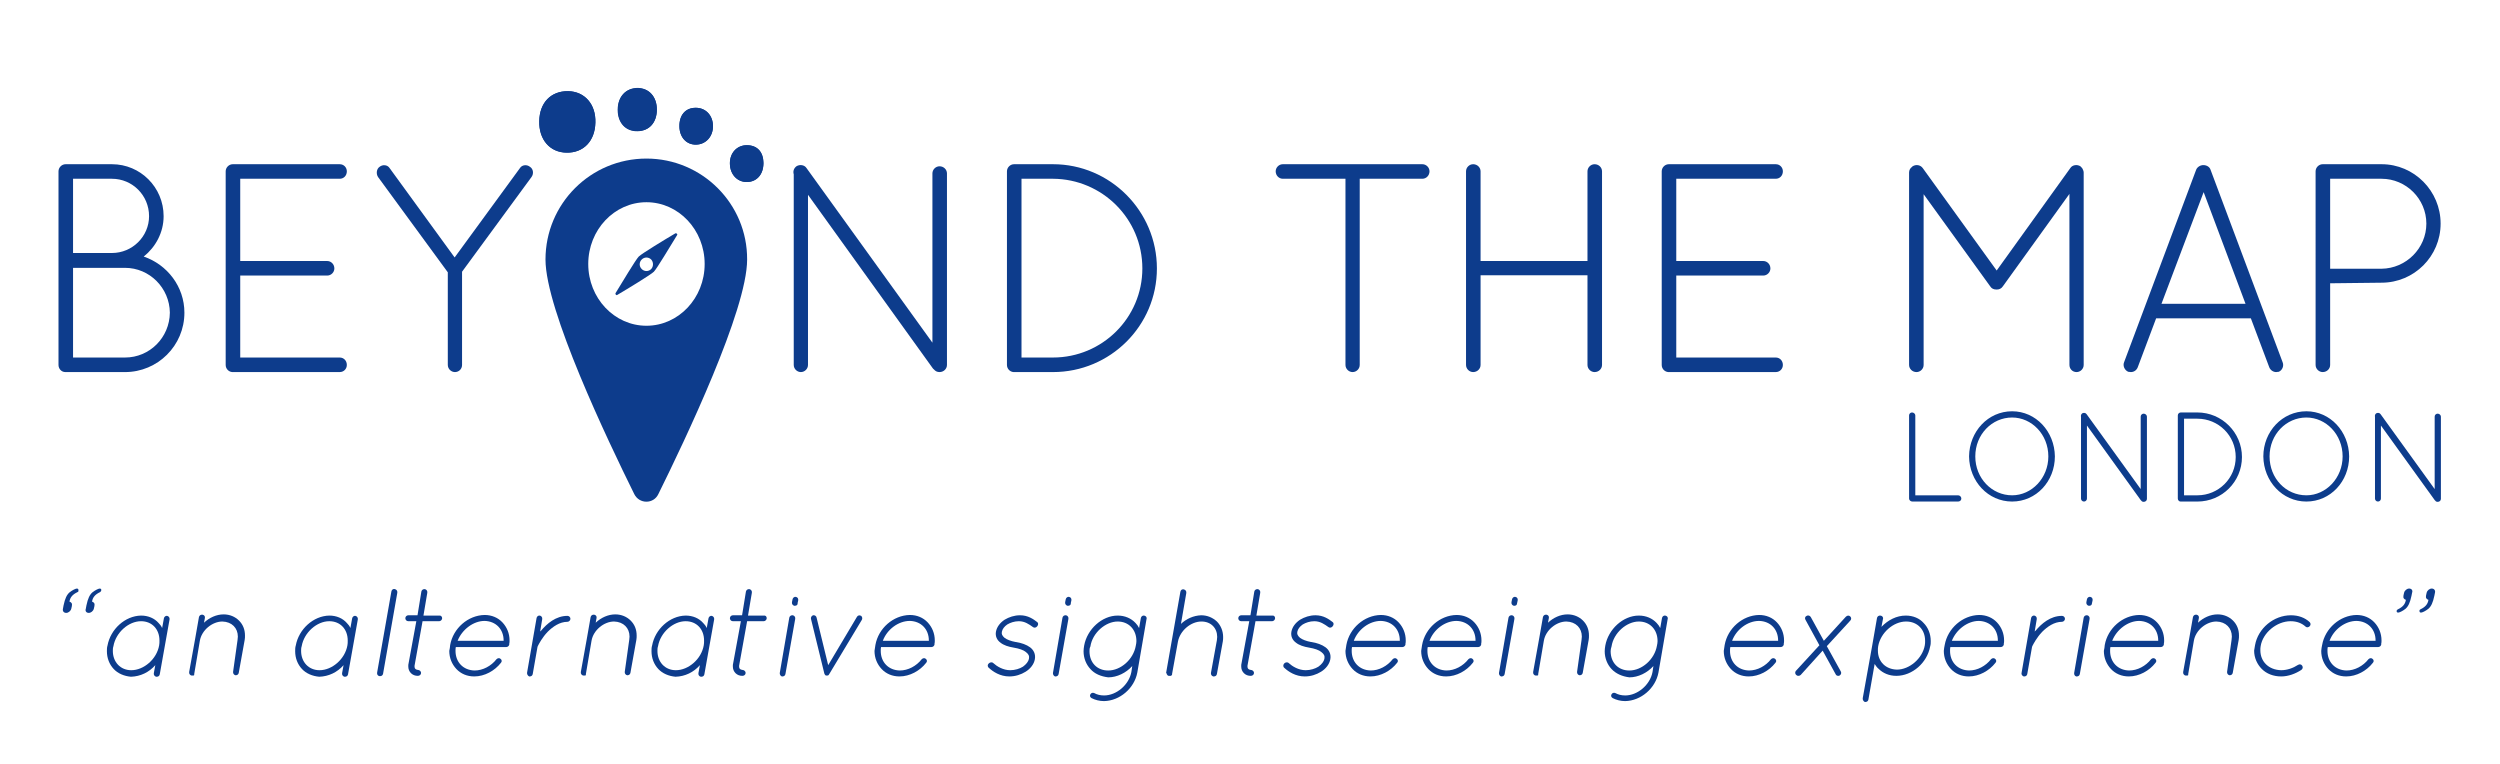 <?xml version="1.0" encoding="utf-8"?>
<!-- Generator: Adobe Illustrator 24.3.0, SVG Export Plug-In . SVG Version: 6.00 Build 0)  -->
<svg version="1.1" id="Layer_1" xmlns="http://www.w3.org/2000/svg" xmlns:xlink="http://www.w3.org/1999/xlink" x="0px" y="0px"
	 viewBox="0 0 841.9 257.2" style="enable-background:new 0 0 841.9 257.2;" xml:space="preserve">
<style type="text/css">
	.st0{fill:#0D3C8C;}
</style>
<g>
	<g>
		<path class="st0" d="M19.7,57.7c0-1.3,1.1-2.4,2.4-2.4h0.3h15.3c9.6,0,17.4,7.8,17.4,17.5c0,5.5-2.7,10.4-6.7,13.6
			c7.9,2.7,13.7,10.1,13.7,18.9c0,11.1-9,20-20,20H22.4h-0.3H22c-1.3,0-2.3-1.1-2.3-2.4V57.7z M37.7,85.2c6.9,0,12.5-5.6,12.5-12.4
			c0-7-5.6-12.6-12.5-12.6H24.6v25H37.7z M42.1,120.4c8.3,0,15-6.7,15.1-15.1c-0.1-8.3-6.8-15.1-15.1-15.1H24.6v30.2H42.1z"/>
		<path class="st0" d="M76,57.7c0-1.3,1.1-2.4,2.4-2.4h0.2h35.8c1.4,0,2.4,1.1,2.4,2.4c0,1.4-1,2.5-2.4,2.5H80.9v27.7h29.3
			c1.3,0,2.4,1.1,2.4,2.5c0,1.3-1.1,2.4-2.4,2.4H80.9v27.6h33.5c1.4,0,2.4,1.1,2.4,2.5c0,1.3-1,2.4-2.4,2.4H78.7h-0.3h-0.2
			c-1.2-0.1-2.2-1.1-2.2-2.4V57.7z"/>
		<path class="st0" d="M150.8,91.7l-23.5-32.1c-0.7-1.1-0.5-2.7,0.5-3.4c1.1-0.9,2.7-0.7,3.4,0.4l21.9,30.1l22-30.1
			c0.7-1.1,2.3-1.3,3.4-0.4c1.1,0.7,1.3,2.3,0.5,3.4l-23.4,31.9v31.4c0,1.3-1,2.4-2.4,2.4c-1.3,0-2.4-1.1-2.4-2.4V91.7z"/>
		<path class="st0" d="M272.1,65.6v57.3c0,1.3-1.1,2.4-2.4,2.4s-2.4-1.1-2.4-2.4V58.7c-0.3-1,0-2,0.9-2.7c1.1-0.7,2.7-0.5,3.4,0.6
			l42.4,58.8v-57c0-1.3,1.1-2.4,2.4-2.4c1.4,0,2.5,1.1,2.5,2.4v64.5c0,1.3-1.1,2.4-2.5,2.4c-0.8,0-1.4-0.3-1.9-0.9
			c-0.1-0.1-0.3-0.2-0.4-0.4L272.1,65.6z"/>
		<path class="st0" d="M341.7,125.3h-0.4c-1.2-0.1-2.2-1.1-2.2-2.4V57.7c0-1.3,1.1-2.4,2.4-2.4h0.3h12.8c19.3,0,35,15.8,35,35.1
			c0,19.3-15.7,34.9-35,34.9H341.7z M354.6,120.4c16.6,0,30.1-13.4,30.1-30c0-16.7-13.5-30.1-30.1-30.2H344v60.2H354.6z"/>
		<path class="st0" d="M453.1,60.2H432c-1.3,0-2.4-1.1-2.4-2.5c0-1.3,1.1-2.4,2.4-2.4h47c1.3,0,2.4,1.1,2.4,2.4
			c0,1.4-1.1,2.5-2.4,2.5h-21.1v62.7c0,1.3-1.1,2.4-2.4,2.4c-1.3,0-2.4-1.1-2.4-2.4V60.2z"/>
		<path class="st0" d="M534.6,92.7h-36v30.2c0,1.3-1.1,2.4-2.5,2.4c-1.3,0-2.4-1.1-2.4-2.4V57.7c0-1.3,1.1-2.4,2.4-2.4
			c1.4,0,2.5,1.1,2.5,2.4v30.2h36V57.7c0-1.3,1.1-2.4,2.4-2.4c1.4,0,2.5,1.1,2.5,2.4v65.2c0,1.3-1.1,2.4-2.5,2.4
			c-1.3,0-2.4-1.1-2.4-2.4V92.7z"/>
		<path class="st0" d="M559.6,57.7c0-1.3,1.1-2.4,2.4-2.4h0.2H598c1.4,0,2.4,1.1,2.4,2.4c0,1.4-1,2.5-2.4,2.5h-33.5v27.7h29.3
			c1.3,0,2.4,1.1,2.4,2.5c0,1.3-1.1,2.4-2.4,2.4h-29.3v27.6H598c1.4,0,2.4,1.1,2.4,2.5c0,1.3-1,2.4-2.4,2.4h-35.7H562h-0.2
			c-1.2-0.1-2.2-1.1-2.2-2.4V57.7z"/>
		<path class="st0" d="M696.9,65.3l-22.4,31.1c-0.5,0.8-1.3,1.1-2,1.1h-0.2c-0.9,0-1.6-0.3-2.1-1.1l-22.4-31v57.5
			c0,1.3-1.1,2.4-2.4,2.4c-1.4,0-2.5-1.1-2.5-2.4V58.1c0-0.8,0.4-1.5,1-1.9c0-0.1,0.1-0.1,0.2-0.2c1.1-0.7,2.6-0.5,3.4,0.6
			l24.9,34.5l24.8-34.5c0.7-1.1,2.3-1.3,3.4-0.6c0.3,0.3,0.5,0.5,0.7,0.8c0.2,0.4,0.4,0.9,0.4,1.3v64.8c0,1.3-1.1,2.4-2.4,2.4
			c-1.4,0-2.4-1.1-2.4-2.4V65.3z"/>
		<path class="st0" d="M758,107.2h-31.9l-6.2,16.5c-0.4,1-1.3,1.6-2.3,1.6c-0.2,0-0.6-0.1-0.9-0.1c-1.2-0.5-1.9-2-1.4-3.2l24.3-64.9
			c0.4-0.9,1.4-1.5,2.4-1.5c1.1,0,2.1,0.6,2.4,1.5l24.3,64.9c0.5,1.2-0.1,2.7-1.3,3.2c-0.4,0-0.6,0.1-0.9,0.1
			c-0.9,0-1.9-0.6-2.3-1.6L758,107.2z M727.9,102.3h28.3l-14.1-37.6L727.9,102.3z"/>
		<path class="st0" d="M779.8,57.7c0-1.3,1.1-2.4,2.4-2.4h0.3H802c11,0,19.9,9,19.9,20c0,11-8.9,19.9-19.9,19.9l-17.3,0.2v27.5
			c0,1.3-1.1,2.4-2.5,2.4c-1.3,0-2.4-1.1-2.4-2.4V57.7z M802,90.5c8.3-0.1,15.1-6.9,15.1-15.2c0-8.3-6.8-15.1-15.1-15.1h-17.3v30.3
			H802z"/>
	</g>
	<g>
		<path class="st0" d="M644,168.9L644,168.9c-0.6,0-1.1-0.5-1.1-1v-28c0-0.6,0.5-1,1-1c0.6,0,1.1,0.5,1.1,1v26.9h14.4
			c0.6,0,1.1,0.5,1.1,1.1c0,0.6-0.5,1-1.1,1H644z"/>
		<path class="st0" d="M677.6,138.5c8,0,14.3,6.8,14.4,15.2c0,8.4-6.3,15.2-14.4,15.2c-8.1,0-14.4-6.8-14.5-15.2
			C663.2,145.3,669.5,138.5,677.6,138.5z M677.6,166.8c6.6,0,12.2-5.8,12.2-13.1c0-7.4-5.6-13.1-12.2-13.1
			c-6.8,0-12.4,5.7-12.4,13.1C665.2,161.1,670.8,166.8,677.6,166.8z"/>
		<path class="st0" d="M702.8,143.3v24.6c0,0.6-0.5,1-1,1c-0.6,0-1-0.5-1-1v-27.5c-0.1-0.4,0-0.9,0.4-1.2c0.5-0.3,1.2-0.2,1.5,0.3
			l18.2,25.2v-24.4c0-0.6,0.5-1,1-1c0.6,0,1.1,0.5,1.1,1v27.7c0,0.6-0.5,1-1.1,1c-0.3,0-0.6-0.1-0.8-0.4c0,0-0.1-0.1-0.2-0.2
			L702.8,143.3z"/>
		<path class="st0" d="M734.5,168.9h-0.2c-0.5,0-0.9-0.5-0.9-1v-28c0-0.6,0.5-1,1-1h0.1h5.5c8.3,0,15,6.8,15,15c0,8.3-6.7,15-15,15
			H734.5z M740,166.8c7.1,0,12.9-5.7,12.9-12.9c0-7.2-5.8-12.9-12.9-12.9h-4.5v25.8H740z"/>
		<path class="st0" d="M776.7,138.5c8,0,14.3,6.8,14.4,15.2c0,8.4-6.3,15.2-14.4,15.2c-8.1,0-14.4-6.8-14.5-15.2
			C762.2,145.3,768.6,138.5,776.7,138.5z M776.7,166.8c6.6,0,12.2-5.8,12.2-13.1c0-7.4-5.6-13.1-12.2-13.1
			c-6.8,0-12.4,5.7-12.4,13.1C764.3,161.1,769.8,166.8,776.7,166.8z"/>
		<path class="st0" d="M801.8,143.3v24.6c0,0.6-0.5,1-1,1c-0.6,0-1-0.5-1-1v-27.5c-0.1-0.4,0-0.9,0.4-1.2c0.5-0.3,1.2-0.2,1.5,0.3
			l18.2,25.2v-24.4c0-0.6,0.5-1,1-1c0.6,0,1.1,0.5,1.1,1v27.7c0,0.6-0.5,1-1.1,1c-0.3,0-0.6-0.1-0.8-0.4c0,0-0.1-0.1-0.2-0.2
			L801.8,143.3z"/>
	</g>
	<g>
		<path class="st0" d="M181.6,40.8c-0.1,6.2,3.6,10.5,9.2,10.6c5.7,0.1,9.6-3.9,9.7-10.1c0.2-6.2-3.6-10.5-9.2-10.6
			C185.5,30.7,181.7,34.6,181.6,40.8z"/>
		<path class="st0" d="M221.2,36.9c0-4.3-2.6-7.2-6.5-7.2c-4,0-6.7,2.9-6.7,7.3c0,4.4,2.7,7.3,6.7,7.2
			C218.7,44.1,221.2,41.2,221.2,36.9z"/>
		<path class="st0" d="M257.1,54.9c0-3.8-2.1-6-5.6-6c-3.4,0-5.8,2.7-5.7,6.3c0.1,3.6,2.5,6.1,5.7,6.1
			C254.9,61.2,257.1,58.7,257.1,54.9z"/>
		<path class="st0" d="M234.3,36.3c-3.5,0-5.6,2.5-5.5,6.4c0.1,3.6,2.4,6.1,5.7,6c3.2-0.1,5.6-2.7,5.6-6.2
			C240.1,38.9,237.7,36.3,234.3,36.3z"/>
		<path class="st0" d="M181.6,40.8c0.1-6.2,3.9-10.2,9.7-10.1c5.6,0.1,9.4,4.4,9.2,10.6c-0.2,6.2-4,10.2-9.7,10.1
			C185.2,51.4,181.4,47,181.6,40.8z"/>
		<path class="st0" d="M217.7,53.4c-18.8,0-34,15.2-34,34c0,17,20.9,60.8,29.9,79c1.7,3.4,6.5,3.4,8.1,0c9-18.2,29.9-62,29.9-79
			C251.7,68.6,236.4,53.4,217.7,53.4z M217.7,109.7c-10.8,0-19.6-9.3-19.6-20.8s8.8-20.8,19.6-20.8c10.8,0,19.6,9.3,19.6,20.8
			S228.5,109.7,217.7,109.7z"/>
		<path class="st0" d="M221.2,36.9c0,4.3-2.5,7.2-6.4,7.2c-4.1,0.1-6.7-2.8-6.7-7.2c0-4.4,2.7-7.3,6.7-7.3
			C218.6,29.7,221.2,32.6,221.2,36.9z"/>
		<path class="st0" d="M257.1,54.9c0,3.8-2.2,6.4-5.6,6.4c-3.2,0-5.6-2.5-5.7-6.1c-0.1-3.6,2.3-6.3,5.7-6.3
			C254.9,48.9,257,51.1,257.1,54.9z"/>
		<path class="st0" d="M234.3,36.3c3.4,0,5.8,2.6,5.8,6.2c0,3.5-2.4,6.1-5.6,6.2c-3.3,0.1-5.6-2.4-5.7-6
			C228.7,38.8,230.8,36.3,234.3,36.3z"/>
		<path class="st0" d="M227.4,78.6c-3.4,2-11.3,6.8-12.3,7.8c-1,1-5.7,8.9-7.8,12.3c-0.2,0.4,0.3,0.9,0.6,0.6
			c3.4-2,11.3-6.8,12.3-7.8s5.7-8.9,7.8-12.3C228.3,78.9,227.8,78.4,227.4,78.6z M219.3,90.6c-0.9,0.9-2.3,0.9-3.2,0
			c-0.9-0.9-0.9-2.3,0-3.2c0.9-0.9,2.3-0.9,3.2,0C220.1,88.3,220.1,89.7,219.3,90.6z"/>
	</g>
</g>
<g>
	<path class="st0" d="M26.1,199.4c-1.7,0.8-2.5,1.8-2.7,3.2c0.6,0.2,1,0.6,0.8,1.5l-0.2,0.9c-0.2,0.8-1,1.4-1.7,1.4
		c-0.8,0-1.3-0.6-1.1-1.4l0.2-1.1c0.5-2.4,1.1-3.6,2-4.4c1-0.8,2.1-1.3,2.5-1.3c0.3,0,0.6,0.2,0.5,0.6
		C26.5,199,26.4,199.3,26.1,199.4z M33.7,199.4c-1.7,0.8-2.5,1.8-2.7,3.2c0.6,0.2,1,0.6,0.8,1.5l-0.2,0.9c-0.2,0.8-1,1.4-1.7,1.4
		c-0.8,0-1.3-0.6-1-1.4l0.2-1.1c0.5-2.4,1.1-3.6,2-4.4c1-0.8,2.1-1.3,2.5-1.3c0.3,0,0.6,0.2,0.5,0.6C34.1,199,33.9,199.3,33.7,199.4
		z"/>
	<path class="st0" d="M38.3,225.3c-1.5-1.6-2.3-3.7-2.3-6c0-0.6,0-1.3,0.2-1.9c1-5.5,5.9-10,11.3-10.1c2.4,0,4.5,0.9,5.9,2.5
		c0.5,0.5,0.9,1,1.2,1.7l0.6-3.3c0.1-0.5,0.6-0.9,1.1-0.8c0.5,0.1,0.9,0.6,0.8,1.2l-3.3,18.5c-0.1,0.5-0.5,0.8-1,0.8
		c0,0-0.1,0-0.2,0c-0.5-0.1-0.9-0.6-0.8-1.2l0.5-2.7c-2.1,2.4-5,3.8-8.2,3.9C41.8,227.7,39.7,226.8,38.3,225.3z M38,219.2
		c0,3.8,2.6,6.5,6.2,6.5c4.2,0,8.6-3.7,9.4-8.4c0.1-0.5,0.1-1,0.1-1.6c0-3.8-2.5-6.5-6.2-6.5h0c-4.2,0-8.5,3.8-9.3,8.4
		C38,218.2,38,218.7,38,219.2z"/>
	<path class="st0" d="M80,215.5c0-0.4,0.1-0.8,0.1-1.1c0-2.9-2-5-5.2-5.1c-3.4,0-7,2.9-7.6,6.5l-1.9,11.2c0,0,0,0.1,0,0.2l0,0
		c0,0,0,0.1,0,0.1c0,0,0,0,0,0c0,0,0,0.1-0.1,0.1c0,0,0,0,0,0c0,0,0,0-0.1,0.1c0,0,0,0,0,0c0,0-0.1,0-0.1,0c0,0,0,0,0,0
		c0,0-0.1,0-0.1,0c0,0,0,0-0.1,0s0,0-0.1,0s-0.1,0-0.1,0c0,0-0.1,0-0.1,0s0,0-0.1,0c-0.5-0.1-0.9-0.6-0.8-1.2l2-11.1c0,0,0,0,0,0
		l1.3-7.4c0.1-0.5,0.6-0.9,1.2-0.8c0.6,0.1,0.9,0.6,0.8,1.1l-0.3,1.6c1.8-1.7,4.2-2.8,6.6-2.8c2.1,0,3.9,0.8,5.2,2.1
		c1.3,1.3,2,3,2,5c0,0.5,0,1-0.1,1.5l-2,11.1c-0.1,0.5-0.5,0.8-1,0.8c0,0,0,0-0.1,0c-0.5-0.1-0.9-0.6-0.8-1.2L80,215.5z"/>
	<path class="st0" d="M101.7,225.3c-1.5-1.6-2.3-3.7-2.3-6c0-0.6,0-1.3,0.2-1.9c1-5.5,5.9-10,11.3-10.1c2.4,0,4.5,0.9,5.9,2.5
		c0.5,0.5,0.9,1,1.2,1.7l0.6-3.3c0.1-0.5,0.6-0.9,1.1-0.8c0.5,0.1,0.9,0.6,0.8,1.2l-3.3,18.5c-0.1,0.5-0.5,0.8-1,0.8
		c0,0-0.1,0-0.2,0c-0.5-0.1-0.9-0.6-0.8-1.2l0.5-2.7c-2.1,2.4-5,3.8-8.2,3.9C105.2,227.7,103.1,226.8,101.7,225.3z M101.4,219.2
		c0,3.8,2.6,6.5,6.2,6.5c4.2,0,8.6-3.7,9.4-8.4c0.1-0.5,0.1-1,0.1-1.6c0-3.8-2.5-6.5-6.2-6.5h0c-4.2,0-8.5,3.8-9.3,8.4
		C101.4,218.2,101.4,218.7,101.4,219.2z"/>
	<path class="st0" d="M133.8,199.6l-4.8,27.3c-0.1,0.5-0.5,0.8-1,0.8c0,0-0.1,0-0.2,0c-0.6-0.1-0.9-0.6-0.8-1.2l4.8-27.3
		c0.1-0.6,0.6-1,1.2-0.8C133.5,198.5,133.9,199,133.8,199.6z"/>
	<path class="st0" d="M148.9,208.2c0,0.5-0.5,1-1,1h-5.6l-2.7,15c0,0.1,0,0.2,0,0.3c0,0.7,0.4,1,1.1,1.1c0.6,0,1.1,0.5,1.1,1
		c0,0.6-0.5,1-1.1,1c-0.9,0-1.7-0.3-2.3-0.9c-0.6-0.6-0.9-1.4-0.9-2.2c0-0.2,0-0.4,0-0.6l2.7-14.7h-2.7c-0.6,0-1-0.5-1-1
		c0-0.6,0.5-1,1-1h3.1l1.3-8c0.1-0.5,0.6-0.9,1.2-0.8c0.5,0.1,0.9,0.6,0.8,1.2l-1.3,7.7h5.3C148.4,207.2,148.9,207.6,148.9,208.2z"
		/>
	<path class="st0" d="M151.6,217.2c1-5.6,6-10,11.6-10.1c2.4,0,4.5,0.9,6,2.5c1.5,1.6,2.4,3.7,2.4,6.1c0,0.4,0,0.7-0.1,1.1
		c0,0.1,0,0.2,0,0.3c-0.1,0.4-0.5,0.8-1,0.8h-17c-0.1,0.4-0.1,0.8-0.1,1.3c0,3.8,2.6,6.5,6.4,6.6c2.8,0,5.6-1.5,7.4-3.8
		c0.4-0.4,1-0.5,1.4-0.1c0.4,0.3,0.5,0.9,0.1,1.3c-2.1,2.7-5.5,4.6-9,4.6c0,0,0,0,0,0c-2.4,0-4.5-0.9-6-2.5
		c-1.5-1.6-2.4-3.7-2.4-6.1C151.5,218.5,151.5,217.9,151.6,217.2z M154.1,215.8h15.5c0,0,0,0,0-0.1c0-3.8-2.6-6.5-6.4-6.6
		C159.4,209.1,155.6,212,154.1,215.8z"/>
	<path class="st0" d="M177.5,226.5l1.6-9.2c0,0,0,0,0,0l1.6-9.2c0.1-0.5,0.6-0.9,1.1-0.8s0.9,0.6,0.8,1.2l-0.7,4.2
		c0.1-0.1,0.2-0.3,0.3-0.3c2-2.4,5-5,8.9-5c0.5,0,1,0.4,1,1c0,0.5-0.5,1-1,1c-2.6,0-4.9,1.6-6.7,3.4c-1.8,1.9-2.9,4-3.3,4.8
		c0,0.1-0.1,0.2-0.1,0.3l-1.6,9.1c-0.1,0.5-0.5,0.8-1,0.8c0,0-0.1,0-0.2,0C177.8,227.6,177.4,227.1,177.5,226.5z"/>
	<path class="st0" d="M211.9,215.5c0-0.4,0.1-0.8,0.1-1.1c0-2.9-2-5-5.2-5.1c-3.4,0-7,2.9-7.6,6.5l-1.9,11.2c0,0,0,0.1,0,0.2l0,0
		c0,0,0,0.1,0,0.1c0,0,0,0,0,0c0,0,0,0.1-0.1,0.1c0,0,0,0,0,0c0,0,0,0-0.1,0.1c0,0,0,0,0,0c0,0-0.1,0-0.1,0c0,0,0,0,0,0
		c0,0-0.1,0-0.1,0c0,0,0,0-0.1,0s0,0-0.1,0s-0.1,0-0.1,0c0,0-0.1,0-0.1,0s0,0-0.1,0c-0.5-0.1-0.9-0.6-0.8-1.2l2-11.1c0,0,0,0,0,0
		l1.3-7.4c0.1-0.5,0.6-0.9,1.2-0.8c0.6,0.1,0.9,0.6,0.8,1.1l-0.3,1.6c1.8-1.7,4.2-2.8,6.6-2.8c2.1,0,3.9,0.8,5.2,2.1
		c1.3,1.3,2,3,2,5c0,0.5,0,1-0.1,1.5l-2,11.1c-0.1,0.5-0.5,0.8-1,0.8c0,0,0,0-0.1,0c-0.5-0.1-0.9-0.6-0.8-1.2L211.9,215.5z"/>
	<path class="st0" d="M221.7,225.3c-1.5-1.6-2.3-3.7-2.3-6c0-0.6,0-1.3,0.2-1.9c1-5.5,5.9-10,11.3-10.1c2.4,0,4.5,0.9,5.9,2.5
		c0.5,0.5,0.9,1,1.2,1.7l0.6-3.3c0.1-0.5,0.6-0.9,1.1-0.8c0.5,0.1,0.9,0.6,0.8,1.2l-3.3,18.5c-0.1,0.5-0.5,0.8-1,0.8
		c0,0-0.1,0-0.2,0c-0.5-0.1-0.9-0.6-0.8-1.2l0.5-2.7c-2.1,2.4-5,3.8-8.2,3.9C225.2,227.7,223.1,226.8,221.7,225.3z M221.4,219.2
		c0,3.8,2.6,6.5,6.2,6.5c4.2,0,8.6-3.7,9.4-8.4c0.1-0.5,0.1-1,0.1-1.6c0-3.8-2.5-6.5-6.2-6.5h0c-4.2,0-8.5,3.8-9.3,8.4
		C221.4,218.2,221.4,218.7,221.4,219.2z"/>
	<path class="st0" d="M258.2,208.2c0,0.5-0.5,1-1,1h-5.6l-2.7,15c0,0.1,0,0.2,0,0.3c0,0.7,0.4,1,1.1,1.1c0.6,0,1.1,0.5,1.1,1
		c0,0.6-0.5,1-1.1,1c-0.9,0-1.7-0.3-2.3-0.9c-0.6-0.6-0.9-1.4-0.9-2.2c0-0.2,0-0.4,0-0.6l2.7-14.7h-2.7c-0.6,0-1-0.5-1-1
		c0-0.6,0.5-1,1-1h3.1l1.3-8c0.1-0.5,0.6-0.9,1.2-0.8c0.5,0.1,0.9,0.6,0.8,1.2l-1.3,7.7h5.3C257.8,207.2,258.2,207.6,258.2,208.2z"
		/>
	<path class="st0" d="M262.6,226.6l3.2-18.6c0.1-0.5,0.6-0.9,1.2-0.8c0.5,0.1,0.9,0.6,0.8,1.2l-3.3,18.6c-0.1,0.5-0.5,0.8-1,0.8
		c-0.1,0-0.1,0-0.2,0C262.9,227.7,262.5,227.1,262.6,226.6z M267.7,204c0,0-0.1,0-0.2,0c-0.5-0.1-0.9-0.6-0.8-1.2l0.2-1
		c0.1-0.5,0.6-0.9,1.1-0.8c0.6,0.1,0.9,0.6,0.8,1.2l-0.2,0.9C268.7,203.7,268.2,204,267.7,204z"/>
	<path class="st0" d="M290.2,208.8l-11,18.3c0,0,0,0,0,0c0,0-0.1,0.1-0.1,0.1c0,0,0,0,0,0.1c0,0-0.1,0-0.1,0.1c0,0,0,0-0.1,0
		c0,0-0.1,0-0.2,0.1h0c-0.1,0-0.2,0-0.3,0s-0.2,0-0.2,0s0,0,0,0c-0.1,0-0.2-0.1-0.2-0.1c0,0,0,0,0,0c0,0-0.1,0-0.1-0.1c0,0,0,0,0,0
		c0,0-0.1-0.1-0.1-0.1s-0.1-0.1-0.1-0.2c0,0-0.1-0.1-0.1-0.2l-4.5-18.4c-0.1-0.5,0.2-1,0.7-1.2c0.5-0.1,1.1,0.2,1.2,0.8l3.9,16
		l9.7-16.3c0.3-0.5,0.9-0.6,1.4-0.3C290.4,207.7,290.5,208.4,290.2,208.8z"/>
	<path class="st0" d="M294.8,217.2c1-5.6,6-10,11.6-10.1c2.4,0,4.5,0.9,6,2.5c1.5,1.6,2.4,3.7,2.4,6.1c0,0.4,0,0.7-0.1,1.1
		c0,0.1,0,0.2,0,0.3c-0.1,0.4-0.5,0.8-1,0.8h-17c-0.1,0.4-0.1,0.8-0.1,1.3c0,3.8,2.6,6.5,6.4,6.6c2.8,0,5.6-1.5,7.4-3.8
		c0.4-0.4,1-0.5,1.4-0.1c0.4,0.3,0.5,0.9,0.1,1.3c-2.1,2.7-5.5,4.6-9,4.6c0,0,0,0,0,0c-2.4,0-4.5-0.9-6-2.5
		c-1.5-1.6-2.4-3.7-2.4-6.1C294.6,218.5,294.7,217.9,294.8,217.2z M297.3,215.8h15.5c0,0,0,0,0-0.1c0-3.8-2.6-6.5-6.4-6.6
		C302.5,209.1,298.7,212,297.3,215.8z"/>
	<path class="st0" d="M333,223.4c0.4-0.4,1.1-0.5,1.5-0.1c1.2,1.1,3.3,2.4,5.7,2.4c1.6,0,3.2-0.5,4.3-1.2c1.1-0.8,1.8-1.7,2-2.6
		c0.2-1-0.1-1.6-1-2.3c-0.8-0.7-2.3-1.2-4.1-1.5l0,0c-1.8-0.3-3.4-0.8-4.5-1.7c-1.1-0.8-1.8-2.1-1.5-3.7c0.3-1.6,1.4-3,2.9-4
		c1.5-0.9,3.3-1.5,5.2-1.5c2.7,0,4.5,1.3,5.8,2.3c0.4,0.3,0.4,0.9,0,1.4s-1,0.6-1.4,0.3c-1.4-1-2.8-2-4.8-2c-1.5,0-2.9,0.5-3.9,1.1
		c-1,0.7-1.6,1.5-1.8,2.4c-0.2,0.8,0.1,1.4,0.9,2.1c0.8,0.6,2.1,1.1,3.7,1.4l0.1,0c1.9,0.3,3.6,0.9,4.8,1.8c1.2,0.9,1.9,2.3,1.6,4
		c-0.3,1.7-1.5,3.2-3.1,4.2c-1.6,1-3.5,1.6-5.5,1.6c-3.1,0-5.5-1.6-6.9-2.9C332.5,224.5,332.5,223.8,333,223.4z"/>
	<path class="st0" d="M354.6,226.6l3.2-18.6c0.1-0.5,0.6-0.9,1.2-0.8c0.5,0.1,0.9,0.6,0.8,1.2l-3.3,18.6c-0.1,0.5-0.5,0.8-1,0.8
		c-0.1,0-0.1,0-0.2,0C354.9,227.7,354.5,227.1,354.6,226.6z M359.7,204c0,0-0.1,0-0.2,0c-0.5-0.1-0.9-0.6-0.8-1.2l0.2-1
		c0.1-0.5,0.6-0.9,1.1-0.8c0.6,0.1,0.9,0.6,0.8,1.2l-0.2,0.9C360.7,203.7,360.2,204,359.7,204z"/>
	<path class="st0" d="M367.2,225.3c-1.4-1.5-2.3-3.6-2.3-6c0-0.6,0.1-1.3,0.2-1.9c1-5.5,6-10.1,11.3-10.1c2.4,0,4.5,0.9,6,2.5
		c0.5,0.5,0.9,1.1,1.2,1.7l0.6-3.4c0.1-0.5,0.6-0.9,1.1-0.8c0.6,0.1,1,0.6,0.8,1.2l-1.6,9.3l-1.5,8.7c-1,5.3-5.9,9.5-11.2,9.6
		c-1.6,0-3-0.4-4.2-1c-0.5-0.3-0.7-0.8-0.4-1.3c0.3-0.5,0.8-0.6,1.3-0.4c0.9,0.5,2,0.8,3.3,0.8c4.2,0,8.4-3.6,9.2-7.9l0.3-2
		c-2.1,2.3-5.1,3.8-8.1,3.8c0,0,0,0,0,0C370.7,227.8,368.6,226.9,367.2,225.3z M366.9,219.3c0,3.9,2.6,6.5,6.3,6.5
		c4.2,0,8.5-3.7,9.3-8.4c0.1-0.5,0.2-1,0.2-1.5c0-3.9-2.6-6.6-6.3-6.6h0c-4.1,0-8.5,3.8-9.2,8.4
		C366.9,218.3,366.9,218.8,366.9,219.3z"/>
	<path class="st0" d="M392.7,226.6l4.8-27.3c0.1-0.6,0.6-1,1.2-0.8c0.5,0.1,0.9,0.6,0.8,1.2l-1.8,10.4c1.8-1.7,4.2-2.8,6.8-2.9
		c2.1,0,3.9,0.8,5.3,2.1c1.3,1.3,2.1,3.2,2.1,5.2c0,0.5,0,1-0.1,1.5l-2,11c-0.1,0.5-0.5,0.8-1,0.8c-0.1,0-0.1,0-0.2,0
		c-0.5-0.1-0.9-0.6-0.8-1.2l2-11c0-0.4,0.1-0.8,0.1-1.1c0-3-2.1-5.2-5.3-5.2c-3.6,0-7.2,3.1-7.9,6.7l-2,11v0c0,0,0,0.1,0,0.2
		c0,0,0,0,0,0c0,0,0,0.1,0,0.1c0,0,0,0-0.1,0c0,0,0,0.1,0,0.1c0,0,0,0-0.1,0.1c0,0,0,0-0.1,0c0,0,0,0,0,0c0,0-0.1,0-0.1,0.1
		c0,0,0,0-0.1,0c0,0-0.1,0-0.1,0c0,0-0.1,0-0.1,0c0,0-0.1,0-0.1,0s0,0-0.1,0s-0.1,0-0.1,0c0,0,0,0-0.1,0c-0.2,0-0.4-0.1-0.5-0.3
		c-0.2-0.2-0.3-0.5-0.3-0.7C392.6,226.7,392.6,226.6,392.7,226.6z"/>
	<path class="st0" d="M429.4,208.2c0,0.5-0.5,1-1,1h-5.6l-2.7,15c0,0.1,0,0.2,0,0.3c0,0.7,0.4,1,1.1,1.1c0.6,0,1.1,0.5,1.1,1
		c0,0.6-0.5,1-1.1,1c-0.9,0-1.7-0.3-2.3-0.9c-0.6-0.6-0.9-1.4-0.9-2.2c0-0.2,0-0.4,0-0.6l2.7-14.7H418c-0.6,0-1-0.5-1-1
		c0-0.6,0.5-1,1-1h3.1l1.3-8c0.1-0.5,0.6-0.9,1.2-0.8c0.5,0.1,0.9,0.6,0.8,1.2l-1.3,7.7h5.3C429,207.2,429.4,207.6,429.4,208.2z"/>
	<path class="st0" d="M432.5,223.4c0.4-0.4,1.1-0.5,1.5-0.1c1.2,1.1,3.3,2.4,5.7,2.4c1.6,0,3.2-0.5,4.3-1.2c1.1-0.8,1.8-1.7,2-2.6
		c0.2-1-0.1-1.6-1-2.3c-0.8-0.7-2.3-1.2-4.1-1.5l0,0c-1.8-0.3-3.4-0.8-4.5-1.7c-1.1-0.8-1.8-2.1-1.5-3.7c0.3-1.6,1.4-3,2.9-4
		c1.5-0.9,3.3-1.5,5.2-1.5c2.7,0,4.5,1.3,5.8,2.3c0.4,0.3,0.4,0.9,0,1.4s-1,0.6-1.4,0.3c-1.4-1-2.8-2-4.8-2c-1.5,0-2.9,0.5-3.9,1.1
		c-1,0.7-1.6,1.5-1.8,2.4c-0.2,0.8,0.1,1.4,0.9,2.1c0.8,0.6,2.1,1.1,3.7,1.4l0.1,0c1.9,0.3,3.6,0.9,4.8,1.8c1.2,0.9,1.9,2.3,1.6,4
		c-0.3,1.7-1.5,3.2-3.1,4.2c-1.6,1-3.5,1.6-5.5,1.6c-3.1,0-5.5-1.6-6.9-2.9C432,224.5,432.1,223.8,432.5,223.4z"/>
	<path class="st0" d="M453.4,217.2c1-5.6,6-10,11.6-10.1c2.4,0,4.5,0.9,6,2.5c1.5,1.6,2.4,3.7,2.4,6.1c0,0.4,0,0.7-0.1,1.1
		c0,0.1,0,0.2,0,0.3c-0.1,0.4-0.5,0.8-1,0.8h-17c-0.1,0.4-0.1,0.8-0.1,1.3c0,3.8,2.6,6.5,6.4,6.6c2.8,0,5.6-1.5,7.4-3.8
		c0.4-0.4,1-0.5,1.4-0.1c0.4,0.3,0.5,0.9,0.1,1.3c-2.1,2.7-5.5,4.6-9,4.6c0,0,0,0,0,0c-2.4,0-4.5-0.9-6-2.5
		c-1.5-1.6-2.4-3.7-2.4-6.1C453.2,218.5,453.3,217.9,453.4,217.2z M455.9,215.8h15.5c0,0,0,0,0-0.1c0-3.8-2.6-6.5-6.4-6.6
		C461.1,209.1,457.3,212,455.9,215.8z"/>
	<path class="st0" d="M478.9,217.2c1-5.6,6-10,11.6-10.1c2.4,0,4.5,0.9,6,2.5c1.5,1.6,2.4,3.7,2.4,6.1c0,0.4,0,0.7-0.1,1.1
		c0,0.1,0,0.2,0,0.3c-0.1,0.4-0.5,0.8-1,0.8h-17c-0.1,0.4-0.1,0.8-0.1,1.3c0,3.8,2.6,6.5,6.4,6.6c2.8,0,5.6-1.5,7.4-3.8
		c0.4-0.4,1-0.5,1.4-0.1c0.4,0.3,0.5,0.9,0.1,1.3c-2.1,2.7-5.5,4.6-9,4.6c0,0,0,0,0,0c-2.4,0-4.5-0.9-6-2.5
		c-1.5-1.6-2.4-3.7-2.4-6.1C478.7,218.5,478.8,217.9,478.9,217.2z M481.4,215.8h15.5c0,0,0,0,0-0.1c0-3.8-2.6-6.5-6.4-6.6
		C486.6,209.1,482.8,212,481.4,215.8z"/>
	<path class="st0" d="M504.8,226.6l3.2-18.6c0.1-0.5,0.6-0.9,1.2-0.8c0.5,0.1,0.9,0.6,0.8,1.2l-3.3,18.6c-0.1,0.5-0.5,0.8-1,0.8
		c-0.1,0-0.1,0-0.2,0C505.1,227.7,504.7,227.1,504.8,226.6z M510,204c0,0-0.1,0-0.2,0c-0.5-0.1-0.9-0.6-0.8-1.2l0.2-1
		c0.1-0.5,0.6-0.9,1.1-0.8c0.6,0.1,0.9,0.6,0.8,1.2l-0.2,0.9C510.9,203.7,510.5,204,510,204z"/>
	<path class="st0" d="M532.6,215.5c0-0.4,0.1-0.8,0.1-1.1c0-2.9-2-5-5.2-5.1c-3.4,0-7,2.9-7.6,6.5l-1.9,11.2c0,0,0,0.1,0,0.2l0,0
		c0,0,0,0.1,0,0.1c0,0,0,0,0,0c0,0,0,0.1-0.1,0.1c0,0,0,0,0,0c0,0,0,0-0.1,0.1c0,0,0,0,0,0c0,0-0.1,0-0.1,0c0,0,0,0,0,0
		c0,0-0.1,0-0.1,0c0,0,0,0-0.1,0s0,0-0.1,0s-0.1,0-0.1,0c0,0-0.1,0-0.1,0s0,0-0.1,0c-0.5-0.1-0.9-0.6-0.8-1.2l2-11.1c0,0,0,0,0,0
		l1.3-7.4c0.1-0.5,0.6-0.9,1.2-0.8c0.6,0.1,0.9,0.6,0.8,1.1l-0.3,1.6c1.8-1.7,4.2-2.8,6.6-2.8c2.1,0,3.9,0.8,5.2,2.1
		c1.3,1.3,2,3,2,5c0,0.5,0,1-0.1,1.5l-2,11.1c-0.1,0.5-0.5,0.8-1,0.8c0,0,0,0-0.1,0c-0.5-0.1-0.9-0.6-0.8-1.2L532.6,215.5z"/>
	<path class="st0" d="M542.7,225.3c-1.4-1.5-2.3-3.6-2.3-6c0-0.6,0.1-1.3,0.2-1.9c1-5.5,6-10.1,11.3-10.1c2.4,0,4.5,0.9,6,2.5
		c0.5,0.5,0.9,1.1,1.2,1.7l0.6-3.4c0.1-0.5,0.6-0.9,1.1-0.8c0.6,0.1,1,0.6,0.8,1.2l-1.6,9.3l-1.5,8.7c-1,5.3-5.9,9.5-11.2,9.6
		c-1.6,0-3-0.4-4.2-1c-0.5-0.3-0.7-0.8-0.4-1.3c0.3-0.5,0.8-0.6,1.3-0.4c0.9,0.5,2,0.8,3.3,0.8c4.2,0,8.4-3.6,9.2-7.9l0.3-2
		c-2.1,2.3-5.1,3.8-8.1,3.8c0,0,0,0,0,0C546.3,227.8,544.2,226.9,542.7,225.3z M542.4,219.3c0,3.9,2.6,6.5,6.3,6.5
		c4.2,0,8.5-3.7,9.3-8.4c0.1-0.5,0.2-1,0.2-1.5c0-3.9-2.6-6.6-6.3-6.6h0c-4.1,0-8.5,3.8-9.2,8.4
		C542.5,218.3,542.4,218.8,542.4,219.3z"/>
	<path class="st0" d="M580.8,217.2c1-5.6,6-10,11.6-10.1c2.4,0,4.5,0.9,6,2.5c1.5,1.6,2.4,3.7,2.4,6.1c0,0.4,0,0.7-0.1,1.1
		c0,0.1,0,0.2,0,0.3c-0.1,0.4-0.5,0.8-1,0.8h-17c-0.1,0.4-0.1,0.8-0.1,1.3c0,3.8,2.6,6.5,6.4,6.6c2.8,0,5.6-1.5,7.4-3.8
		c0.4-0.4,1-0.5,1.4-0.1c0.4,0.3,0.5,0.9,0.1,1.3c-2.1,2.7-5.5,4.6-9,4.6c0,0,0,0,0,0c-2.4,0-4.5-0.9-6-2.5
		c-1.5-1.6-2.4-3.7-2.4-6.1C580.6,218.5,580.7,217.9,580.8,217.2z M583.3,215.8h15.5c0,0,0,0,0-0.1c0-3.8-2.6-6.5-6.4-6.6
		C588.5,209.1,584.7,212,583.3,215.8z"/>
	<path class="st0" d="M623.1,207.6c0.4,0.4,0.4,1,0,1.4l-7.9,8.6l4.7,8.5c0.3,0.5,0.1,1.1-0.4,1.4c-0.2,0.1-0.3,0.1-0.5,0.1
		c-0.3,0-0.7-0.2-0.8-0.5l-4.4-8l-7.4,8.2c-0.2,0.2-0.5,0.3-0.8,0.3c-0.3,0-0.5-0.1-0.7-0.3c-0.4-0.3-0.5-1-0.1-1.4l7.9-8.6
		l-4.7-8.6c-0.3-0.5-0.1-1.1,0.4-1.3c0.5-0.3,1.1-0.1,1.4,0.4l4.4,8l7.4-8.1C622.1,207.2,622.7,207.2,623.1,207.6z"/>
	<path class="st0" d="M627.3,235.1l3.2-17.8l1.6-9.2c0.1-0.5,0.6-0.9,1.2-0.8c0.6,0.1,1,0.6,0.8,1.2l-0.5,2.6
		c2.2-2.3,5.1-3.8,8.2-3.8c2.4,0,4.6,0.9,6,2.5c1.5,1.5,2.4,3.7,2.4,6.1c0,0.5,0,1.2-0.2,1.8c-1,5.5-6,9.9-11.4,9.9
		c-2.4,0-4.5-0.9-6-2.4c-0.5-0.4-0.9-1-1.3-1.6l-2.1,12c-0.1,0.5-0.5,0.8-1,0.8c0,0-0.1,0-0.2,0
		C627.6,236.2,627.2,235.7,627.3,235.1z M632.5,217.6c-0.1,0.5-0.1,1-0.1,1.5c0,3.7,2.6,6.3,6.4,6.4c4.2,0,8.6-3.7,9.4-8.2
		c0.1-0.5,0.1-1,0.1-1.5c0-3.8-2.6-6.5-6.4-6.5c0,0,0,0,0,0C637.6,209.3,633.3,213.1,632.5,217.6z"/>
	<path class="st0" d="M654.9,217.2c1-5.6,6-10,11.6-10.1c2.4,0,4.5,0.9,6,2.5c1.5,1.6,2.4,3.7,2.4,6.1c0,0.4,0,0.7-0.1,1.1
		c0,0.1,0,0.2,0,0.3c-0.1,0.4-0.5,0.8-1,0.8h-17c-0.1,0.4-0.1,0.8-0.1,1.3c0,3.8,2.6,6.5,6.4,6.6c2.8,0,5.6-1.5,7.4-3.8
		c0.4-0.4,1-0.5,1.4-0.1c0.4,0.3,0.5,0.9,0.1,1.3c-2.1,2.7-5.5,4.6-9,4.6c0,0,0,0,0,0c-2.4,0-4.5-0.9-6-2.5
		c-1.5-1.6-2.4-3.7-2.4-6.1C654.7,218.5,654.7,217.9,654.9,217.2z M657.3,215.8h15.5c0,0,0,0,0-0.1c0-3.8-2.6-6.5-6.4-6.6
		C662.6,209.1,658.8,212,657.3,215.8z"/>
	<path class="st0" d="M680.8,226.5l1.6-9.2c0,0,0,0,0,0l1.6-9.2c0.1-0.5,0.6-0.9,1.1-0.8s0.9,0.6,0.8,1.2l-0.7,4.2
		c0.1-0.1,0.2-0.3,0.3-0.3c2-2.4,5-5,8.9-5c0.5,0,1,0.4,1,1c0,0.5-0.5,1-1,1c-2.6,0-4.9,1.6-6.7,3.4c-1.8,1.9-2.9,4-3.3,4.8
		c0,0.1-0.1,0.2-0.1,0.3l-1.6,9.1c-0.1,0.5-0.5,0.8-1,0.8c0,0-0.1,0-0.2,0C681,227.6,680.6,227.1,680.8,226.5z"/>
	<path class="st0" d="M698.5,226.6l3.2-18.6c0.1-0.5,0.6-0.9,1.2-0.8c0.5,0.1,0.9,0.6,0.8,1.2l-3.3,18.6c-0.1,0.5-0.5,0.8-1,0.8
		c-0.1,0-0.1,0-0.2,0C698.7,227.7,698.4,227.1,698.5,226.6z M703.6,204c0,0-0.1,0-0.2,0c-0.5-0.1-0.9-0.6-0.8-1.2l0.2-1
		c0.1-0.5,0.6-0.9,1.1-0.8c0.6,0.1,0.9,0.6,0.8,1.2l-0.2,0.9C704.5,203.7,704.1,204,703.6,204z"/>
	<path class="st0" d="M708.8,217.2c1-5.6,6-10,11.6-10.1c2.4,0,4.5,0.9,6,2.5c1.5,1.6,2.4,3.7,2.4,6.1c0,0.4,0,0.7-0.1,1.1
		c0,0.1,0,0.2,0,0.3c-0.1,0.4-0.5,0.8-1,0.8h-17c-0.1,0.4-0.1,0.8-0.1,1.3c0,3.8,2.6,6.5,6.4,6.6c2.8,0,5.6-1.5,7.4-3.8
		c0.4-0.4,1-0.5,1.4-0.1c0.4,0.3,0.5,0.9,0.1,1.3c-2.1,2.7-5.5,4.6-9,4.6c0,0,0,0,0,0c-2.4,0-4.5-0.9-6-2.5
		c-1.5-1.6-2.4-3.7-2.4-6.1C708.7,218.5,708.7,217.9,708.8,217.2z M711.3,215.8h15.5c0,0,0,0,0-0.1c0-3.8-2.6-6.5-6.4-6.6
		C716.6,209.1,712.8,212,711.3,215.8z"/>
	<path class="st0" d="M751.5,215.5c0-0.4,0.1-0.8,0.1-1.1c0-2.9-2-5-5.2-5.1c-3.4,0-7,2.9-7.6,6.5l-1.9,11.2c0,0,0,0.1,0,0.2l0,0
		c0,0,0,0.1,0,0.1c0,0,0,0,0,0c0,0,0,0.1-0.1,0.1c0,0,0,0,0,0c0,0,0,0-0.1,0.1c0,0,0,0,0,0c0,0-0.1,0-0.1,0c0,0,0,0,0,0
		c0,0-0.1,0-0.1,0c0,0,0,0-0.1,0s0,0-0.1,0s-0.1,0-0.1,0c0,0-0.1,0-0.1,0s0,0-0.1,0c-0.5-0.1-0.9-0.6-0.8-1.2l2-11.1c0,0,0,0,0,0
		l1.3-7.4c0.1-0.5,0.6-0.9,1.2-0.8c0.6,0.1,0.9,0.6,0.8,1.1l-0.3,1.6c1.8-1.7,4.2-2.8,6.6-2.8c2.1,0,3.9,0.8,5.2,2.1
		c1.3,1.3,2,3,2,5c0,0.5,0,1-0.1,1.5l-2,11.1c-0.1,0.5-0.5,0.8-1,0.8c0,0,0,0-0.1,0c-0.5-0.1-0.9-0.6-0.8-1.2L751.5,215.5z"/>
	<path class="st0" d="M759.4,217.3c1-5.7,6.3-10.1,12.1-10.1c2.5,0,4.7,0.8,6.3,2.3c0.4,0.4,0.4,1,0,1.4s-1,0.5-1.4,0.1
		c-1.2-1.1-2.9-1.8-5-1.8c-4.7,0-9.4,3.9-10.1,8.4c-0.1,0.5-0.1,0.9-0.1,1.4c0,3.8,2.8,6.6,7,6.7c2,0,4-0.7,5.7-1.8
		c0.5-0.3,1.1-0.2,1.4,0.3s0.2,1-0.3,1.4c-2,1.3-4.4,2.2-6.8,2.2c-2.6,0-4.9-0.9-6.5-2.5c-1.6-1.6-2.6-3.8-2.6-6.2
		C759.2,218.4,759.3,217.9,759.4,217.3z"/>
	<path class="st0" d="M782,217.2c1-5.6,6-10,11.6-10.1c2.4,0,4.5,0.9,6,2.5c1.5,1.6,2.4,3.7,2.4,6.1c0,0.4,0,0.7-0.1,1.1
		c0,0.1,0,0.2,0,0.3c-0.1,0.4-0.5,0.8-1,0.8h-17c-0.1,0.4-0.1,0.8-0.1,1.3c0,3.8,2.6,6.5,6.4,6.6c2.8,0,5.6-1.5,7.4-3.8
		c0.4-0.4,1-0.5,1.4-0.1c0.4,0.3,0.5,0.9,0.1,1.3c-2.1,2.7-5.5,4.6-9,4.6c0,0,0,0,0,0c-2.4,0-4.5-0.9-6-2.5
		c-1.5-1.6-2.4-3.7-2.4-6.1C781.8,218.5,781.8,217.9,782,217.2z M784.5,215.8H800c0,0,0,0,0-0.1c0-3.8-2.6-6.5-6.4-6.6
		C789.7,209.1,785.9,212,784.5,215.8z"/>
	<path class="st0" d="M807.5,205.2c1.7-0.8,2.5-1.8,2.7-3.2c-0.6-0.2-1-0.6-0.8-1.5l0.2-0.9c0.2-0.8,1-1.4,1.7-1.4
		c0.8,0,1.3,0.6,1,1.4l-0.2,1c-0.5,2.4-1.1,3.6-2,4.4c-1,0.8-2.1,1.3-2.5,1.3c-0.3,0-0.6-0.2-0.5-0.6
		C807.1,205.5,807.3,205.3,807.5,205.2z M815.1,205.2c1.7-0.8,2.5-1.8,2.7-3.2c-0.6-0.2-1-0.6-0.8-1.5l0.2-0.9
		c0.2-0.8,1-1.4,1.7-1.4c0.8,0,1.3,0.6,1.1,1.4l-0.2,1c-0.5,2.4-1.1,3.6-2,4.4c-1,0.8-2.1,1.3-2.5,1.3c-0.3,0-0.6-0.2-0.5-0.6
		C814.7,205.5,814.9,205.3,815.1,205.2z"/>
</g>
</svg>
